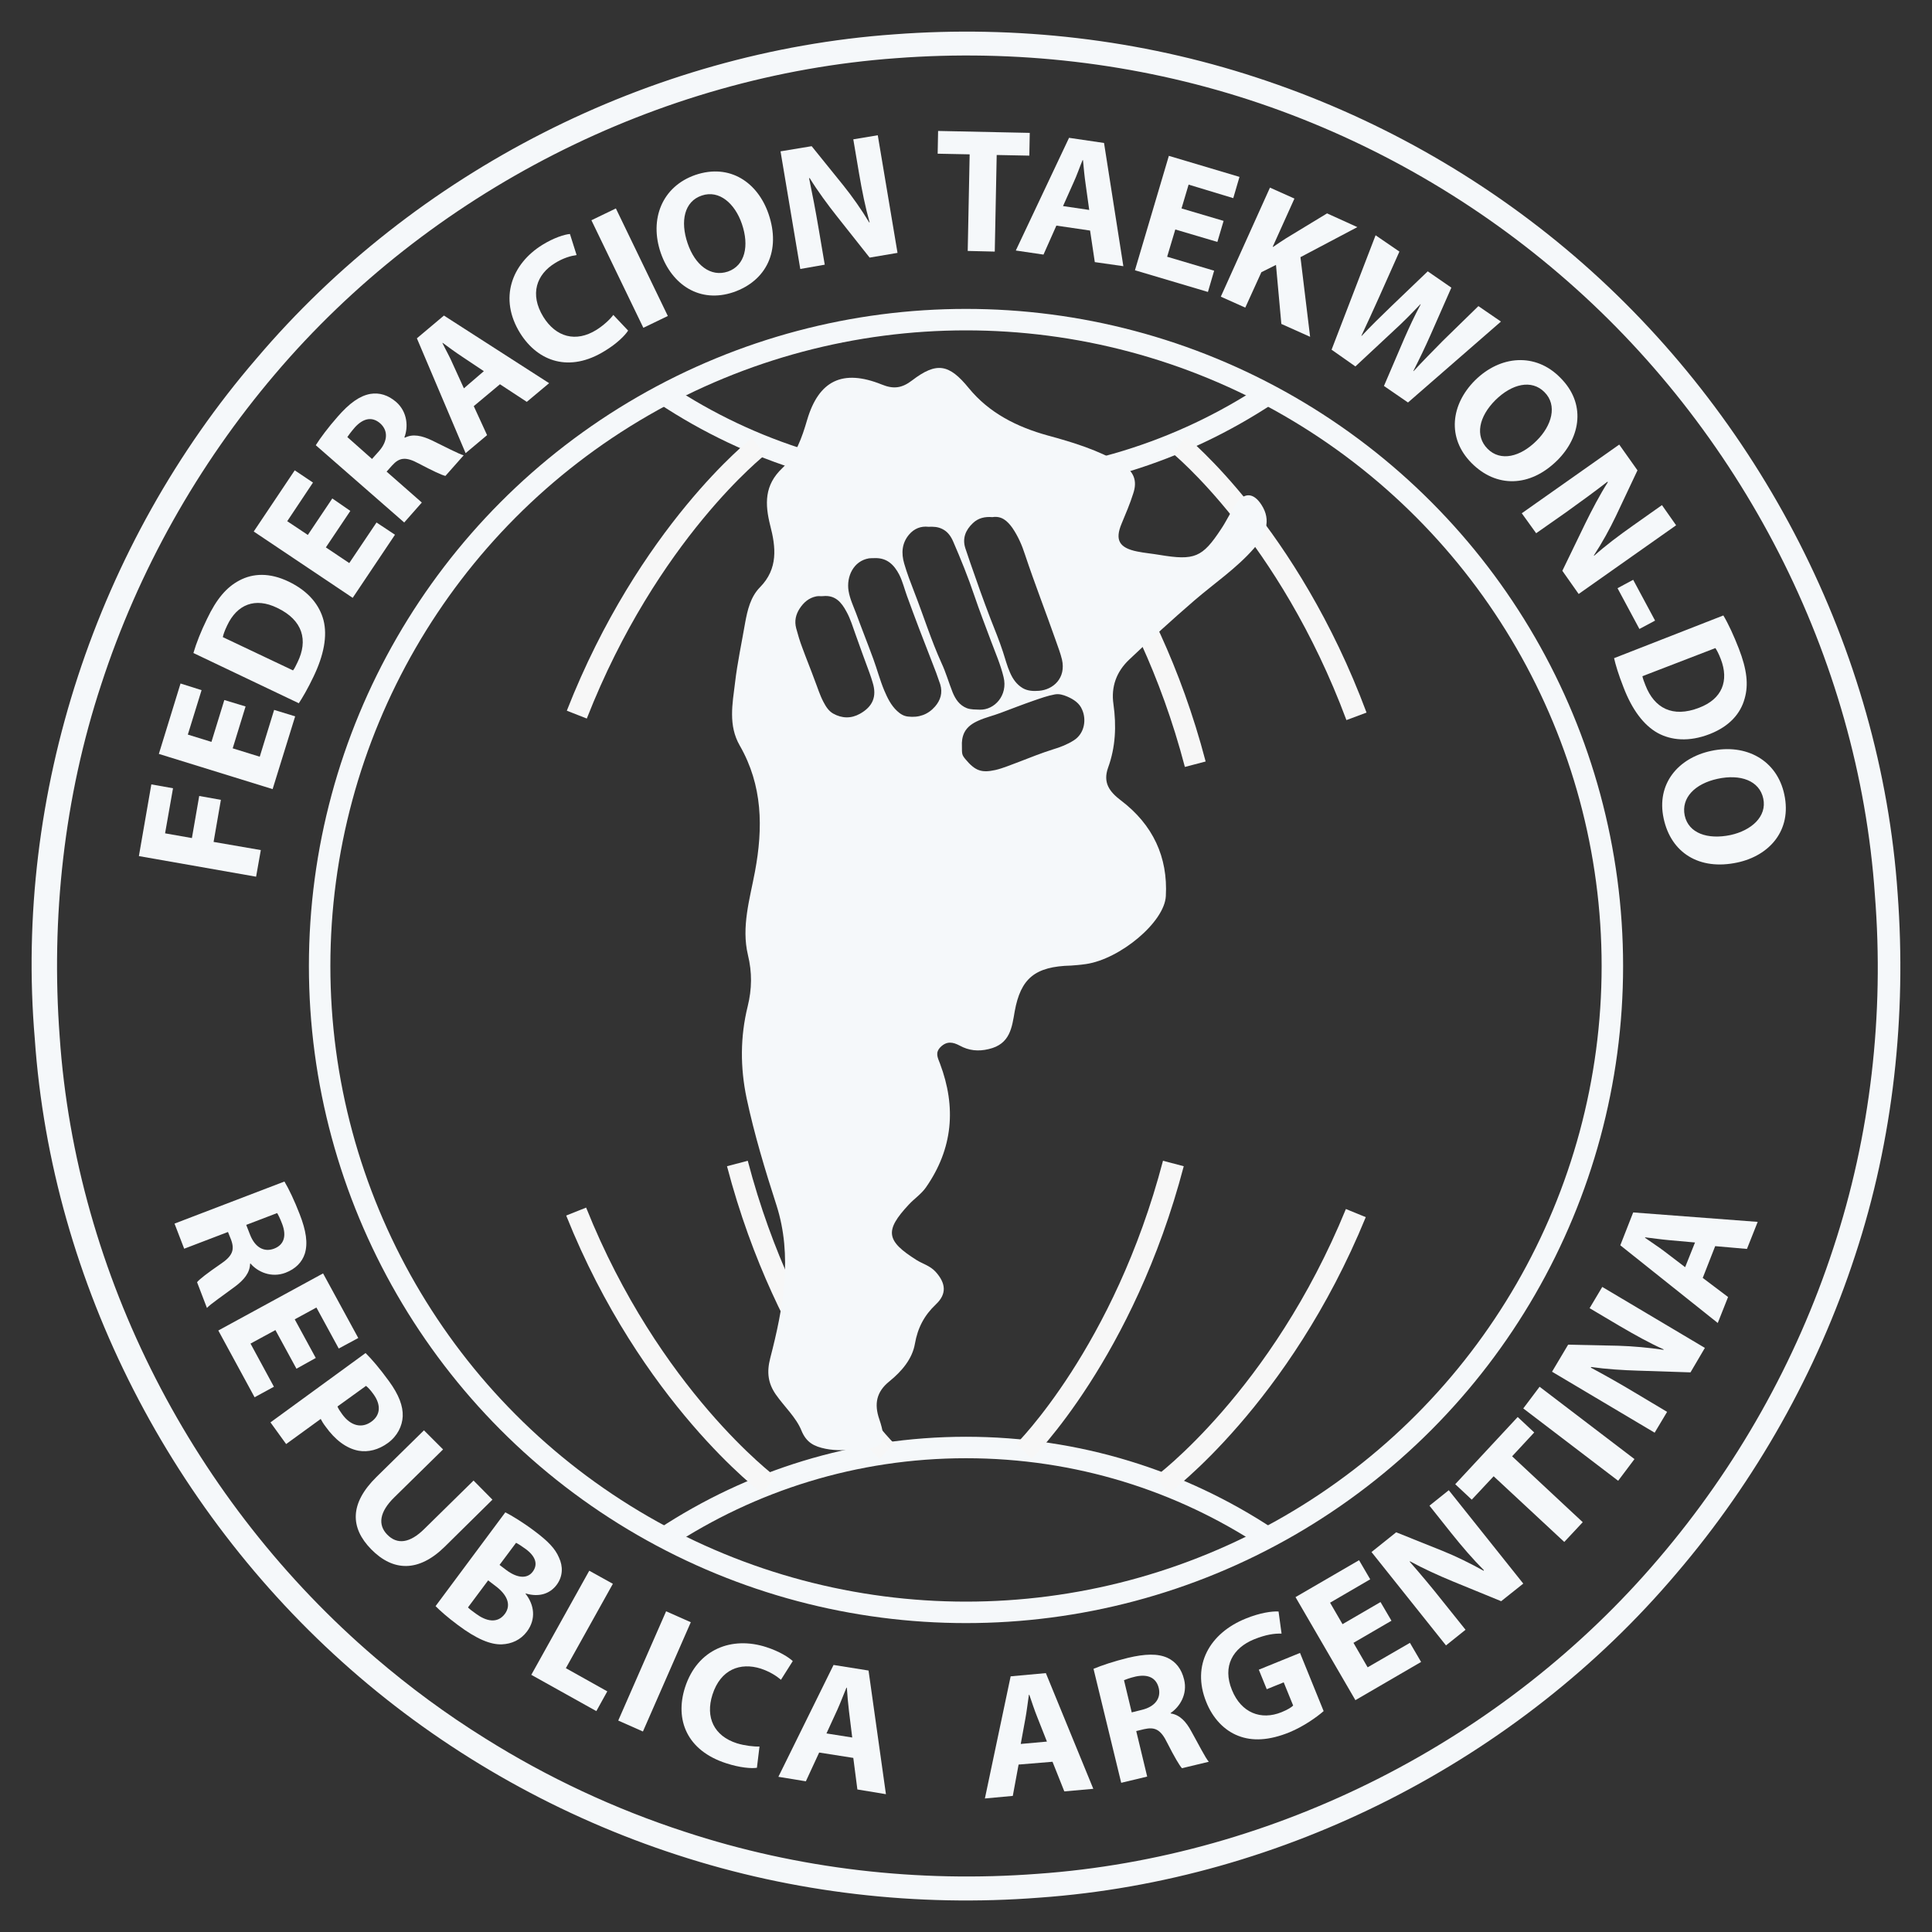 <?xml version="1.0" encoding="utf-8"?>
<!-- Generator: Adobe Illustrator 24.0.2, SVG Export Plug-In . SVG Version: 6.00 Build 0)  -->
<svg version="1.1" id="Capa_1" xmlns="http://www.w3.org/2000/svg" xmlns:xlink="http://www.w3.org/1999/xlink" x="0px" y="0px"
	 viewBox="0 0 90 90" style="enable-background:new 0 0 90 90;" xml:space="preserve">
<rect x="0" y="0" width="90" height="90" fill="#333333" stroke="none"/>
<style type="text/css">
	.st0{fill:#1D1D1B;}
	.st1{fill:#0B5391;}
	.st2{fill:#E4372E;}
	.st3{fill:#179A3A;}
	.st4{fill:#F9E013;}
	.st5{fill:#FFFFFF;}
	.st6{fill:#F5F8FA;}
	.st7{fill:none;stroke:#F5F8FA;stroke-miterlimit:10;}
	.st8{fill:none;stroke:#F7F7F7;stroke-miterlimit:10;}
	.st9{fill:none;stroke:#FFFFFF;stroke-miterlimit:10;}
</style>
<g>
	<g>
		<g>
			<path class="st6" d="M6.47,39.88l0.58-3.34l1.01,0.18l-0.37,2.1l1.25,0.22l0.34-1.96l1.01,0.18l-0.34,1.96l2.2,0.38l-0.22,1.24
				L6.47,39.88z"/>
			<path class="st6" d="M11.44,32.91l-0.6,1.95l1.26,0.39l0.67-2.18l0.98,0.3l-1.05,3.39L7.4,35.12l1.01-3.28l0.98,0.31l-0.64,2.07
				l1.1,0.34l0.6-1.95L11.44,32.91z"/>
			<path class="st6" d="M9.01,30.42c0.13-0.45,0.35-1.01,0.63-1.58c0.45-0.95,0.92-1.49,1.51-1.8c0.64-0.34,1.41-0.37,2.29,0.05
				c0.96,0.46,1.45,1.12,1.63,1.8c0.19,0.74,0.01,1.64-0.46,2.62c-0.28,0.59-0.52,0.99-0.69,1.25L9.01,30.42z M13.65,31.23
				c0.07-0.08,0.14-0.24,0.21-0.38c0.5-1.02,0.25-1.96-0.94-2.53c-1.04-0.51-1.88-0.16-2.34,0.82c-0.12,0.25-0.18,0.43-0.2,0.54
				L13.65,31.23z"/>
			<path class="st6" d="M16.32,23.8l-1.14,1.7l1.09,0.73l1.27-1.89l0.86,0.57l-1.97,2.94l-4.61-3.09l1.91-2.85l0.85,0.57l-1.2,1.8
				l0.96,0.64l1.14-1.7L16.32,23.8z"/>
			<path class="st6" d="M14.71,20.74c0.22-0.35,0.58-0.83,1.02-1.33c0.54-0.62,1.02-0.97,1.52-1.06c0.42-0.07,0.83,0.05,1.21,0.38
				c0.53,0.47,0.56,1.17,0.38,1.64l0.02,0.02c0.37-0.19,0.79-0.1,1.27,0.13c0.58,0.28,1.24,0.63,1.47,0.69l-0.85,0.96
				c-0.18-0.04-0.6-0.24-1.23-0.57c-0.62-0.34-0.92-0.29-1.26,0.09l-0.25,0.28l1.64,1.44l-0.82,0.93L14.71,20.74z M17.33,21.38
				l0.33-0.37c0.41-0.47,0.42-0.95,0.06-1.28c-0.38-0.34-0.8-0.25-1.19,0.18c-0.2,0.23-0.3,0.38-0.35,0.45L17.33,21.38z"/>
			<path class="st6" d="M22.07,18.92l0.62,1.35l-1,0.84l-2.27-5.35l1.26-1.06l4.9,3.15l-1.04,0.87l-1.25-0.82L22.07,18.92z
				 M22.54,17.29l-1.02-0.68c-0.29-0.19-0.63-0.44-0.9-0.64l-0.01,0.01c0.15,0.31,0.36,0.68,0.49,0.99l0.51,1.12L22.54,17.29z"/>
			<path class="st6" d="M29.26,15.4c-0.14,0.22-0.51,0.6-1.09,0.95c-1.63,1.01-3.1,0.51-3.94-0.83c-1-1.61-0.4-3.22,1.03-4.11
				c0.55-0.34,1.04-0.49,1.29-0.51l0.31,0.98c-0.27,0.04-0.63,0.14-1.01,0.38c-0.85,0.52-1.19,1.44-0.54,2.5
				c0.59,0.95,1.52,1.2,2.47,0.61c0.32-0.2,0.64-0.49,0.79-0.7L29.26,15.4z"/>
			<path class="st6" d="M28.69,9.71l2.42,5.01l-1.14,0.55l-2.42-5.01L28.69,9.71z"/>
			<path class="st6" d="M35.8,9.96c0.59,1.72-0.1,3.12-1.63,3.65c-1.56,0.53-2.87-0.33-3.39-1.83c-0.54-1.57,0.06-3.09,1.61-3.63
				C34.01,7.6,35.3,8.51,35.8,9.96z M32.03,11.33c0.35,1.03,1.08,1.59,1.88,1.32c0.8-0.28,1-1.2,0.65-2.22
				c-0.32-0.94-1.05-1.6-1.87-1.32C31.88,9.38,31.68,10.3,32.03,11.33z"/>
			<path class="st6" d="M37.28,12.53l-0.92-5.48l1.45-0.24l1.47,1.82c0.42,0.52,0.86,1.15,1.21,1.73l0.02,0
				c-0.2-0.71-0.35-1.45-0.49-2.27l-0.27-1.6l1.14-0.19l0.92,5.48l-1.3,0.22l-1.52-1.92c-0.42-0.53-0.9-1.18-1.27-1.78L37.69,8.3
				c0.15,0.72,0.3,1.49,0.45,2.38l0.28,1.65L37.28,12.53z"/>
			<path class="st6" d="M45.17,7.19l-1.49-0.03L43.7,6.1l4.27,0.09l-0.02,1.06l-1.52-0.03l-0.09,4.5l-1.26-0.03L45.17,7.19z"/>
			<path class="st6" d="M49.21,10.51l-0.6,1.35l-1.29-0.19l2.48-5.25l1.63,0.24l0.9,5.74L51,12.21l-0.22-1.47L49.21,10.51z
				 M50.74,9.78l-0.17-1.22c-0.05-0.34-0.09-0.76-0.12-1.1l-0.02,0c-0.13,0.31-0.27,0.72-0.41,1.02l-0.5,1.12L50.74,9.78z"/>
			<path class="st6" d="M56.71,11.27l-1.96-0.58l-0.38,1.27l2.19,0.65l-0.29,0.99l-3.4-1.01l1.58-5.33l3.29,0.98l-0.29,0.99
				L55.37,8.6l-0.33,1.11L57,10.29L56.71,11.27z"/>
			<path class="st6" d="M59.16,8.74l1.14,0.51l-1.01,2.24l0.02,0.01c0.2-0.14,0.4-0.27,0.6-0.4l1.91-1.16l1.41,0.64l-2.65,1.4
				l0.45,3.71l-1.34-0.6l-0.25-2.75l-0.68,0.34l-0.75,1.65l-1.14-0.51L59.16,8.74z"/>
			<path class="st6" d="M62.03,16.29l2.05-5.33l1.11,0.76l-0.95,2.13c-0.27,0.61-0.58,1.27-0.82,1.79l0.01,0.01
				c0.41-0.44,0.9-0.92,1.4-1.4l1.68-1.61l1.1,0.76l-0.96,2.18c-0.27,0.61-0.53,1.15-0.81,1.7l0.01,0.01
				c0.42-0.46,0.89-0.93,1.36-1.41l1.66-1.62l1.05,0.72l-4.33,3.77l-1.12-0.77l0.96-2.24c0.23-0.52,0.45-1,0.75-1.56l-0.01-0.01
				c-0.44,0.46-0.81,0.84-1.24,1.23l-1.79,1.67L62.03,16.29z"/>
			<path class="st6" d="M72.55,21.44c-1.29,1.28-2.86,1.28-4,0.13c-1.16-1.17-0.96-2.73,0.16-3.85c1.18-1.17,2.82-1.3,3.97-0.13
				C73.89,18.79,73.64,20.35,72.55,21.44z M69.66,18.64c-0.77,0.77-0.96,1.67-0.36,2.27c0.6,0.6,1.52,0.38,2.28-0.38
				c0.71-0.7,0.98-1.65,0.37-2.26C71.35,17.66,70.43,17.88,69.66,18.64z"/>
			<path class="st6" d="M70.89,23.91l4.54-3.2l0.85,1.2l-1,2.12c-0.29,0.61-0.66,1.28-1.03,1.84l0.01,0.02
				c0.55-0.49,1.15-0.94,1.83-1.42l1.33-0.94l0.66,0.94l-4.54,3.2l-0.76-1.08l1.07-2.21c0.3-0.61,0.67-1.32,1.05-1.92l-0.02-0.02
				c-0.58,0.45-1.21,0.91-1.95,1.44l-1.37,0.96L70.89,23.91z"/>
			<path class="st6" d="M77.1,28.91l-0.73,0.39l-1.02-1.9l0.73-0.39L77.1,28.91z"/>
			<path class="st6" d="M80.28,28.67c0.24,0.4,0.49,0.95,0.72,1.54c0.38,0.98,0.46,1.69,0.27,2.34c-0.19,0.69-0.7,1.28-1.61,1.64
				c-0.99,0.39-1.82,0.29-2.43-0.04c-0.67-0.37-1.21-1.11-1.6-2.13c-0.24-0.61-0.37-1.05-0.44-1.36L80.28,28.67z M76.51,31.5
				c0.02,0.11,0.08,0.27,0.14,0.42c0.41,1.06,1.26,1.53,2.5,1.05c1.08-0.41,1.4-1.26,1.01-2.27c-0.1-0.26-0.19-0.42-0.25-0.51
				L76.51,31.5z"/>
			<path class="st6" d="M80.93,40.18c-1.78,0.38-3.09-0.46-3.43-2.05c-0.35-1.61,0.67-2.82,2.21-3.15c1.63-0.35,3.07,0.43,3.41,2.03
				C83.48,38.68,82.43,39.86,80.93,40.18z M80.01,36.28c-1.06,0.23-1.7,0.89-1.53,1.71c0.18,0.83,1.07,1.13,2.13,0.91
				c0.97-0.21,1.71-0.86,1.53-1.7C81.96,36.36,81.07,36.05,80.01,36.28z"/>
		</g>
		<g>
			<path class="st6" d="M13.25,55.04c0.21,0.35,0.47,0.9,0.71,1.52c0.3,0.77,0.39,1.35,0.24,1.84c-0.13,0.4-0.43,0.71-0.9,0.89
				c-0.66,0.25-1.3-0.04-1.63-0.43l-0.02,0.01c-0.01,0.42-0.28,0.75-0.71,1.07c-0.52,0.39-1.14,0.81-1.3,0.99l-0.46-1.2
				c0.11-0.14,0.49-0.43,1.07-0.83c0.59-0.39,0.69-0.68,0.51-1.16l-0.14-0.35l-2.04,0.78L8.13,57L13.25,55.04z M11.47,57.06
				l0.18,0.46c0.23,0.59,0.65,0.82,1.11,0.65c0.48-0.18,0.59-0.6,0.39-1.14c-0.11-0.29-0.19-0.44-0.24-0.52L11.47,57.06z"/>
			<path class="st6" d="M13.81,63.76l-0.98-1.8l-1.16,0.63l1.09,2.01l-0.9,0.49l-1.69-3.11l4.88-2.66l1.64,3.01l-0.91,0.49
				l-1.04-1.91l-1.01,0.55l0.98,1.8L13.81,63.76z"/>
			<path class="st6" d="M17.03,63.03c0.28,0.28,0.64,0.69,1.09,1.31c0.46,0.63,0.66,1.16,0.64,1.64c-0.02,0.45-0.25,0.92-0.69,1.24
				c-0.44,0.32-0.92,0.44-1.37,0.36c-0.58-0.11-1.1-0.52-1.53-1.12c-0.1-0.13-0.18-0.26-0.23-0.36l-1.61,1.17l-0.73-1.01
				L17.03,63.03z M15.72,65.52c0.04,0.1,0.11,0.21,0.22,0.36c0.39,0.54,0.91,0.68,1.37,0.34c0.41-0.3,0.45-0.77,0.09-1.27
				c-0.15-0.21-0.27-0.33-0.35-0.39L15.72,65.52z"/>
			<path class="st6" d="M20.64,67.52l-2.28,2.24c-0.68,0.67-0.77,1.27-0.32,1.73c0.46,0.47,1.05,0.41,1.74-0.28l2.28-2.24l0.88,0.89
				l-2.22,2.19c-1.22,1.2-2.41,1.16-3.43,0.12c-0.98-1-1.01-2.13,0.25-3.37l2.21-2.17L20.64,67.52z"/>
			<path class="st6" d="M23.54,70.45c0.3,0.15,0.87,0.5,1.37,0.88c0.61,0.46,0.95,0.8,1.13,1.23c0.19,0.4,0.19,0.87-0.11,1.27
				c-0.3,0.4-0.8,0.59-1.44,0.4l-0.01,0.01c0.41,0.52,0.5,1.18,0.07,1.76c-0.3,0.4-0.72,0.58-1.17,0.6
				c-0.52,0.02-1.17-0.24-2.05-0.9c-0.5-0.37-0.84-0.68-1.04-0.88L23.54,70.45z M21.8,74.88c0.09,0.09,0.21,0.18,0.38,0.3
				c0.46,0.34,0.99,0.47,1.34,0c0.33-0.45,0.06-0.93-0.44-1.3l-0.34-0.26L21.8,74.88z M23.27,72.9l0.33,0.25
				c0.53,0.39,0.98,0.39,1.22,0.06c0.25-0.34,0.13-0.71-0.33-1.05c-0.22-0.16-0.35-0.24-0.45-0.29L23.27,72.9z"/>
			<path class="st6" d="M27.45,73.17l1.1,0.61l-2.19,3.93l1.93,1.08l-0.51,0.92l-3.03-1.69L27.45,73.17z"/>
			<path class="st6" d="M32.18,75.57l-2.23,5.09l-1.15-0.51l2.23-5.09L32.18,75.57z"/>
			<path class="st6" d="M35.26,82.35c-0.25,0.04-0.79,0-1.43-0.21c-1.83-0.59-2.4-2.02-1.92-3.53c0.58-1.8,2.19-2.4,3.79-1.88
				c0.62,0.2,1.05,0.48,1.23,0.65l-0.55,0.87c-0.21-0.18-0.52-0.38-0.94-0.52c-0.95-0.3-1.87,0.03-2.25,1.21
				c-0.34,1.06,0.07,1.93,1.14,2.27c0.36,0.11,0.79,0.16,1.05,0.15L35.26,82.35z"/>
			<path class="st6" d="M38.16,81.64l-0.62,1.34l-1.28-0.21l2.57-5.21l1.63,0.26l0.81,5.76l-1.33-0.22l-0.19-1.47L38.16,81.64z
				 M39.7,80.94l-0.15-1.22c-0.04-0.34-0.08-0.76-0.1-1.1l-0.02,0c-0.13,0.31-0.28,0.71-0.42,1.02l-0.51,1.11L39.7,80.94z"/>
			<path class="st6" d="M47.45,82.2l-0.27,1.46l-1.3,0.12l1.2-5.69l1.64-0.15l2.21,5.39l-1.35,0.12l-0.55-1.38L47.45,82.2z
				 M48.77,81.13l-0.45-1.14c-0.13-0.32-0.26-0.72-0.37-1.04l-0.02,0c-0.05,0.34-0.1,0.76-0.16,1.09l-0.22,1.2L48.77,81.13z"/>
			<path class="st6" d="M50.94,77.74c0.38-0.16,0.95-0.35,1.6-0.51c0.8-0.19,1.39-0.21,1.85,0c0.38,0.18,0.65,0.51,0.77,1.01
				c0.17,0.69-0.21,1.28-0.63,1.56l0.01,0.02c0.41,0.06,0.71,0.37,0.96,0.84c0.32,0.57,0.65,1.23,0.81,1.41l-1.25,0.3
				c-0.12-0.13-0.36-0.54-0.68-1.17c-0.31-0.64-0.58-0.76-1.08-0.65l-0.37,0.09l0.51,2.12l-1.21,0.29L50.94,77.74z M52.72,79.77
				l0.48-0.12c0.61-0.15,0.89-0.54,0.78-1.01c-0.12-0.5-0.52-0.66-1.08-0.54c-0.3,0.07-0.46,0.14-0.54,0.17L52.72,79.77z"/>
			<path class="st6" d="M61.66,79.71c-0.31,0.27-0.92,0.71-1.6,0.99c-0.94,0.38-1.72,0.42-2.38,0.16c-0.65-0.25-1.19-0.82-1.49-1.58
				c-0.69-1.71,0.16-3.2,1.84-3.88c0.66-0.27,1.23-0.35,1.53-0.33l0.14,1.03c-0.33-0.01-0.72,0.04-1.29,0.27
				c-0.97,0.4-1.48,1.24-1.02,2.36c0.43,1.06,1.35,1.42,2.31,1.03c0.27-0.11,0.47-0.23,0.54-0.31l-0.44-1.08l-0.79,0.32l-0.37-0.91
				L60.56,77L61.66,79.71z"/>
			<path class="st6" d="M64.82,75.5l-1.77,1.03l0.66,1.14l1.97-1.14l0.52,0.89l-3.06,1.78l-2.79-4.8l2.96-1.72l0.52,0.89l-1.87,1.09
				l0.58,1l1.77-1.03L64.82,75.5z"/>
			<path class="st6" d="M67.36,76.65l-3.47-4.35l1.15-0.92l2.17,0.87c0.62,0.25,1.31,0.59,1.9,0.92l0.02-0.02
				c-0.52-0.52-1.01-1.09-1.53-1.74l-1.01-1.27l0.9-0.72l3.47,4.35l-1.03,0.82l-2.27-0.93c-0.63-0.26-1.36-0.59-1.98-0.93
				l-0.01,0.02c0.48,0.55,0.99,1.15,1.55,1.86l1.05,1.31L67.36,76.65z"/>
			<path class="st6" d="M69.58,68.77l-1.02,1.09l-0.77-0.72l2.91-3.13l0.77,0.72l-1.03,1.11l3.29,3.07l-0.86,0.92L69.58,68.77z"/>
			<path class="st6" d="M71.72,64.6l4.42,3.37l-0.76,1.01l-4.42-3.37L71.72,64.6z"/>
			<path class="st6" d="M77.08,66.74L72.3,63.9l0.75-1.26l2.34,0.05c0.67,0.02,1.44,0.09,2.1,0.19l0.01-0.02
				c-0.67-0.3-1.33-0.67-2.05-1.09l-1.4-0.83l0.59-0.99l4.78,2.84l-0.67,1.14l-2.45-0.08c-0.68-0.02-1.48-0.07-2.18-0.17l-0.01,0.03
				c0.65,0.35,1.33,0.73,2.11,1.2l1.44,0.86L77.08,66.74z"/>
			<path class="st6" d="M79.32,59.53l1.18,0.89l-0.48,1.21l-4.54-3.62l0.6-1.53l5.8,0.44l-0.5,1.26l-1.48-0.13L79.32,59.53z
				 M78.96,57.88l-1.22-0.11c-0.34-0.03-0.76-0.09-1.1-0.13l-0.01,0.02c0.28,0.2,0.64,0.43,0.9,0.63l0.97,0.74L78.96,57.88z"/>
		</g>
	</g>
	<g>
		<circle class="st7" cx="45" cy="45" r="30.11"/>
		<path class="st7" d="M59.06,18.37h-0.01c-4.04,2.67-8.86,4.22-14.05,4.22s-10.01-1.54-14.05-4.22h-0.01"/>
		<path class="st7" d="M30.95,71.64c4.04-2.66,8.86-4.21,14.05-4.21s10.01,1.54,14.05,4.21"/>
	</g>
	<path class="st6" d="M88.4,41.63c-0.78-11.39-6.41-22.28-15.06-29.7C69,8.21,63.95,5.38,58.53,3.61
		c-5.42-1.78-11.19-2.44-16.88-2.01c-11.38,0.81-22.32,6.4-29.7,15.1C4.5,25.34,0.65,37,1.62,48.39
		c0.79,11.41,6.44,22.3,15.11,29.72c4.32,3.7,9.4,6.54,14.82,8.3c5.42,1.77,11.19,2.43,16.87,1.99
		c11.39-0.81,22.32-6.41,29.68-15.11c3.7-4.33,6.55-9.39,8.32-14.81C88.2,53.08,88.82,47.31,88.4,41.63z M85.4,58.15
		c-1.73,5.29-4.51,10.21-8.12,14.44c-7.2,8.48-17.86,13.92-28.95,14.7c-5.54,0.42-11.15-0.22-16.43-1.96
		c-3.26-1.06-6.4-2.53-9.3-4.35c-1.8-1.12-3.51-2.38-5.12-3.76C9.04,70,3.54,59.4,2.78,48.29c-0.41-5.52,0.2-11.15,1.94-16.42
		c1.72-5.28,4.49-10.21,8.09-14.44C20,8.96,30.65,3.51,41.75,2.71c5.54-0.42,11.15,0.22,16.44,1.94c5.28,1.72,10.21,4.49,14.43,8.1
		c8.46,7.22,13.96,17.83,14.72,28.95C87.78,47.25,87.14,52.88,85.4,58.15z"/>
	<path class="st8" d="M35.34,20.79c0,0-5.15,4.03-8.47,12.5"/>
	<path class="st8" d="M54.93,20.72c0,0,5.08,4.12,8.26,12.65"/>
	<path class="st8" d="M48.72,22.19c0,0,4.65,4.6,6.96,13.41"/>
	<path class="st8" d="M54.13,69.18c0,0,5.51-4.07,9.03-12.67"/>
	<path class="st8" d="M35.82,69.18c0,0-5.54-4.14-8.98-12.74"/>
	<path class="st8" d="M41.31,67.61c0,0-4.65-4.6-6.96-13.41"/>
	<path class="st8" d="M47.7,67.61c0,0,4.65-4.6,6.96-13.41"/>
	<path class="st6" d="M58.76,23.51c-0.37-0.57-0.81-0.59-1.19-0.02c-0.25,0.37-0.44,0.79-0.69,1.16c-0.87,1.32-1.23,1.47-2.86,1.2
		c-0.35-0.06-0.71-0.09-1.05-0.16c-0.84-0.17-1.04-0.54-0.72-1.3c0.19-0.46,0.39-0.92,0.54-1.4c0.2-0.59,0.04-1.04-0.56-1.39
		c-1.06-0.63-2.23-0.99-3.41-1.31c-1.45-0.4-2.74-1.05-3.69-2.21c-0.92-1.13-1.5-1.23-2.64-0.36c-0.47,0.36-0.86,0.42-1.42,0.19
		c-1.82-0.73-2.93-0.18-3.47,1.65c-0.24,0.82-0.52,1.64-1.15,2.24c-0.85,0.8-0.82,1.68-0.57,2.68c0.26,1,0.38,2.01-0.48,2.88
		c-0.44,0.45-0.58,1.06-0.69,1.66c-0.16,0.93-0.36,1.85-0.47,2.79c-0.12,0.98-0.32,1.98,0.22,2.92c1.07,1.86,1.09,3.83,0.71,5.87
		c-0.24,1.28-0.64,2.57-0.33,3.88c0.2,0.82,0.19,1.59-0.01,2.4c-0.35,1.42-0.35,2.84-0.05,4.28c0.36,1.69,0.86,3.34,1.39,4.98
		c0.76,2.37,0.32,4.78-0.29,7.13c-0.17,0.66-0.1,1.17,0.26,1.69c0.39,0.56,0.94,1.06,1.19,1.67c0.23,0.57,0.59,0.75,1.13,0.86
		c0.49,0.1,0.98,0.06,1.48,0.04c1.19-0.04,1.4-0.31,1.02-1.42c-0.24-0.7-0.14-1.27,0.47-1.76c0.58-0.47,1.07-1.05,1.19-1.75
		c0.13-0.74,0.43-1.32,0.98-1.84c0.51-0.48,0.47-0.98-0.02-1.52c-0.26-0.28-0.59-0.36-0.88-0.54c-1.43-0.9-1.5-1.37-0.36-2.59
		c0.25-0.27,0.57-0.48,0.79-0.79c1.27-1.82,1.42-3.75,0.66-5.77c-0.11-0.29-0.24-0.51,0.03-0.78c0.29-0.28,0.57-0.23,0.89-0.06
		c0.42,0.23,0.86,0.28,1.35,0.16c1-0.23,1.08-1.01,1.21-1.76c0.28-1.53,0.94-2.09,2.63-2.13c0.14-0.01,0.42-0.03,0.69-0.07
		c1.58-0.23,3.66-1.95,3.72-3.17c0.1-1.81-0.6-3.32-2.09-4.45c-0.54-0.41-0.85-0.83-0.6-1.53c0.35-0.96,0.39-1.95,0.25-2.95
		c-0.12-0.82,0.14-1.52,0.73-2.08c0.99-0.94,2-1.86,3.03-2.75c0.94-0.81,1.98-1.51,2.79-2.44C58.94,24.92,59.25,24.26,58.76,23.51z
		 M45.32,24.37c0.25-0.24,0.56-0.31,0.91-0.28c0.43-0.07,0.7,0.18,0.93,0.5c0.26,0.38,0.45,0.81,0.59,1.25
		c0.45,1.35,0.97,2.68,1.44,4.02c0.1,0.29,0.21,0.57,0.28,0.86c0.2,0.87-0.41,1.41-1.07,1.46c-0.26,0.02-0.52,0.01-0.75-0.12
		c-0.29-0.17-0.47-0.43-0.6-0.73c-0.14-0.31-0.22-0.64-0.33-0.97c-0.17-0.52-0.38-1.03-0.58-1.54c-0.33-0.86-0.64-1.73-0.94-2.6
		c-0.08-0.23-0.15-0.45-0.23-0.68C44.82,25.08,44.98,24.69,45.32,24.37z M40.06,33.25c-0.41,0.23-0.84,0.22-1.25-0.01
		c-0.21-0.12-0.34-0.33-0.45-0.54c-0.17-0.32-0.27-0.66-0.4-0.99c-0.19-0.52-0.4-1.03-0.59-1.55c-0.11-0.29-0.2-0.59-0.28-0.89
		c-0.09-0.34-0.02-0.64,0.16-0.92c0.19-0.29,0.43-0.5,0.78-0.57c0.1-0.02,0.21,0,0.31-0.01c0.57-0.06,0.86,0.29,1.09,0.72
		c0.19,0.34,0.3,0.72,0.43,1.08c0.21,0.6,0.43,1.19,0.65,1.79c0.05,0.14,0.1,0.29,0.14,0.43C40.86,32.45,40.65,32.92,40.06,33.25z
		 M43.56,32.91c-0.33,0.38-0.76,0.53-1.26,0.47c-0.2-0.02-0.36-0.12-0.51-0.26c-0.29-0.27-0.45-0.61-0.6-0.96
		c-0.2-0.48-0.33-0.98-0.51-1.47c-0.26-0.71-0.54-1.41-0.8-2.12c-0.13-0.34-0.29-0.68-0.35-1.04c-0.11-0.67,0.23-1.4,0.95-1.52
		C40.57,26,40.66,26,40.75,26c0.57-0.02,0.9,0.31,1.14,0.77c0.16,0.32,0.24,0.66,0.36,0.99c0.37,1.02,0.76,2.04,1.16,3.06
		c0.14,0.35,0.27,0.7,0.39,1.06C43.92,32.28,43.81,32.62,43.56,32.91z M44.38,32.26c-0.18-0.45-0.31-0.92-0.52-1.37
		c-0.49-1.08-0.84-2.21-1.27-3.31c-0.17-0.44-0.34-0.88-0.47-1.33c-0.14-0.48-0.11-0.95,0.23-1.35c0.24-0.28,0.55-0.4,0.9-0.36
		c0.23-0.01,0.44,0,0.64,0.1c0.25,0.12,0.4,0.33,0.51,0.58c0.36,0.83,0.7,1.67,0.99,2.53c0.24,0.71,0.51,1.4,0.77,2.1
		c0.21,0.56,0.45,1.11,0.59,1.69c0.21,0.85-0.42,1.54-1.11,1.52c-0.2-0.01-0.41,0-0.6-0.07C44.69,32.85,44.51,32.57,44.38,32.26z
		 M50.02,34.49c-0.3,0.19-0.63,0.32-0.97,0.42c-0.54,0.17-1.06,0.38-1.58,0.58c-0.36,0.13-0.72,0.29-1.1,0.38
		c-0.64,0.14-0.94,0.05-1.41-0.52c-0.15-0.19-0.15-0.22-0.15-0.6c-0.01-0.19,0.01-0.41,0.11-0.62c0.14-0.28,0.39-0.44,0.66-0.56
		c0.33-0.15,0.69-0.23,1.03-0.36c0.51-0.19,1.02-0.39,1.54-0.57c0.32-0.11,0.65-0.23,0.98-0.29c0.21-0.04,0.4,0.02,0.59,0.1
		c0.3,0.13,0.57,0.31,0.69,0.61C50.61,33.5,50.54,34.16,50.02,34.49z"/>
</g>
</svg>
